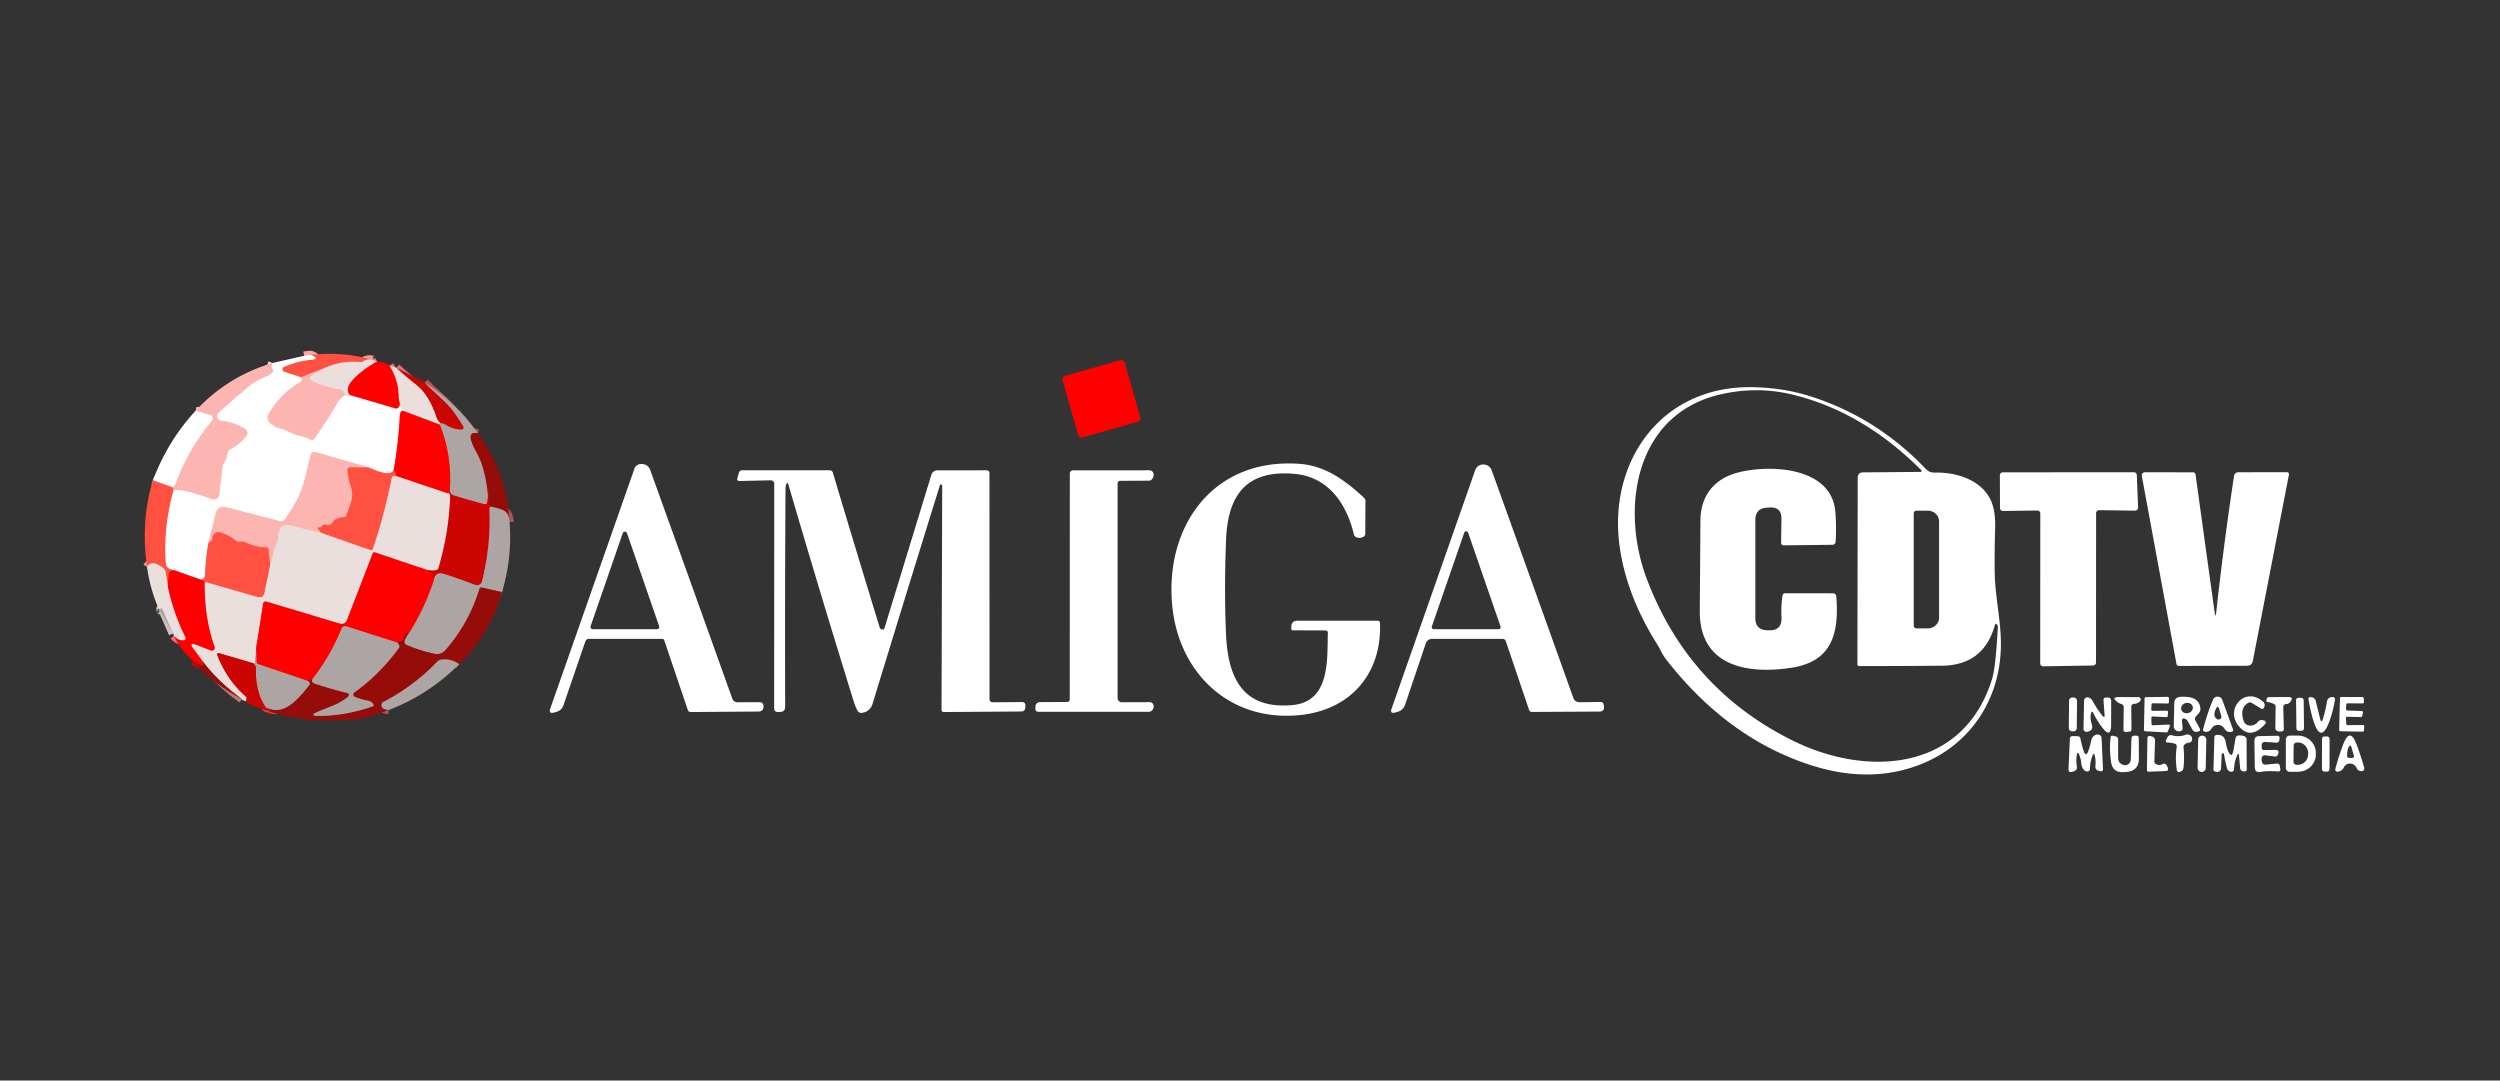 <?xml version="1.0" encoding="UTF-8" standalone="no"?>
<!DOCTYPE svg PUBLIC "-//W3C//DTD SVG 1.1//EN" "http://www.w3.org/Graphics/SVG/1.1/DTD/svg11.dtd">
<svg xmlns="http://www.w3.org/2000/svg" version="1.1" viewBox="0.00 0.00 590.00 255.00">
<rect x="0.00" y="0.00" width="590.00" height="255.00" fill="#333333" stroke="none"/>
<g stroke-width="2.00" fill="none" stroke-linecap="butt">
<path stroke="#f5988f" vector-effect="non-scaling-stroke" d="
  M 87.97 84.92
  Q 86.72 84.65 85.85 85.22
  Q 85.45 85.49 84.96 85.45
  Q 80.36 85.06 76.24 87.02"
/>
<path stroke="#fe837a" vector-effect="non-scaling-stroke" d="
  M 76.24 87.02
  L 71.03 89.03"
/>
<path stroke="#ffa8a1" vector-effect="non-scaling-stroke" d="
  M 71.03 89.03
  L 67.08 87.75
  A 0.63 0.63 0.0 0 1 67.03 86.57
  Q 70.32 85.18 73.38 84.91
  Q 75.51 84.72 73.56 83.85
  Q 73.19 83.68 71.78 83.97"
/>
<path stroke="#fedad8" vector-effect="non-scaling-stroke" d="
  M 71.03 89.03
  Q 71.34 89.88 70.90 90.14
  Q 66.28 92.83 63.54 97.47
  Q 62.52 99.21 64.26 100.23
  C 64.88 100.59 65.23 100.94 65.98 101.08
  C 67.64 101.38 68.79 102.42 70.43 102.74
  Q 71.88 103.02 73.18 103.71
  A 0.83 0.82 -58.6 0 0 74.25 103.45
  Q 77.60 98.59 79.88 94.63
  Q 80.13 94.21 81.32 93.26"
/>
<path stroke="#f5efee" vector-effect="non-scaling-stroke" d="
  M 81.32 93.26
  Q 81.90 93.42 82.48 93.18"
/>
<path stroke="#ff8080" vector-effect="non-scaling-stroke" d="
  M 82.48 93.18
  L 93.28 96.36
  Q 93.82 96.52 94.14 96.04
  Q 94.67 95.25 94.11 94.02"
/>
<path stroke="#f5efee" vector-effect="non-scaling-stroke" d="
  M 94.11 94.02
  Q 94.55 93.40 94.38 92.48
  A 0.01 0.01 0.0 0 0 94.36 92.48
  Q 93.98 95.44 95.06 96.94"
/>
<path stroke="#ff8080" vector-effect="non-scaling-stroke" d="
  M 95.06 96.94
  Q 94.43 97.02 94.38 98.00
  Q 93.98 105.04 92.94 110.83"
/>
<path stroke="#ffa8a1" vector-effect="non-scaling-stroke" d="
  M 92.94 110.83
  Q 92.35 112.75 87.02 110.35"
/>
<path stroke="#fedad8" vector-effect="non-scaling-stroke" d="
  M 87.02 110.35
  L 74.53 106.70
  A 0.97 0.97 0.0 0 0 73.32 107.39
  Q 72.60 110.23 71.88 113.18
  Q 70.77 117.74 67.12 122.69
  Q 66.77 123.17 66.19 123.02
  L 53.20 119.67
  A 1.86 1.86 0.0 0 0 50.94 121.02
  L 49.17 128.26"
/>
<path stroke="#ffa8a1" vector-effect="non-scaling-stroke" d="
  M 49.17 128.26
  Q 48.52 131.99 48.38 135.88
  Q 48.35 136.59 47.46 136.82"
/>
<path stroke="#ff8080" vector-effect="non-scaling-stroke" d="
  M 47.46 136.82
  L 41.48 134.70"
/>
<path stroke="#ffa8a1" vector-effect="non-scaling-stroke" d="
  M 41.48 134.70
  Q 39.23 134.34 39.12 133.13
  Q 38.42 124.84 40.91 115.73"
/>
<path stroke="#fedad8" vector-effect="non-scaling-stroke" d="
  M 40.91 115.73
  C 42.94 115.14 47.92 117.14 50.19 117.81
  A 1.20 1.20 0.0 0 0 51.72 116.80
  L 52.53 109.93
  A 0.81 0.71 70.9 0 1 52.66 109.61
  Q 53.42 108.55 53.60 107.31
  Q 53.74 106.30 54.69 105.82
  Q 56.85 104.71 58.22 102.71
  A 0.99 0.99 0.0 0 0 57.96 101.32
  Q 55.46 99.64 52.20 99.30
  A 1.09 1.09 0.0 0 1 51.58 97.41
  Q 55.13 94.15 58.68 91.20
  Q 59.63 90.41 60.90 89.72
  C 62.09 89.06 63.29 88.88 64.27 87.89
  Q 64.60 87.55 64.34 87.16
  Q 63.92 86.54 64.29 85.67"
/>
<path stroke="#f4706e" vector-effect="non-scaling-stroke" d="
  M 89.00 85.32
  Q 84.88 87.63 82.87 90.12
  Q 81.55 91.77 82.48 93.18"
/>
<path stroke="#f4cac7" vector-effect="non-scaling-stroke" d="
  M 81.32 93.26
  Q 81.32 92.12 80.25 91.94
  Q 76.79 91.36 73.51 89.86
  A 0.67 0.67 0.0 0 1 73.45 88.68
  L 76.24 87.02"
/>
<path stroke="#f4706e" vector-effect="non-scaling-stroke" d="
  M 91.94 86.27
  Q 94.19 89.95 94.11 94.02"
/>
<path stroke="#e50201" vector-effect="non-scaling-stroke" d="
  M 106.15 116.01
  Q 105.89 116.05 105.70 116.46"
/>
<path stroke="#f4706e" vector-effect="non-scaling-stroke" d="
  M 105.70 116.46
  L 93.28 112.28"
/>
<path stroke="#ff2821" vector-effect="non-scaling-stroke" d="
  M 93.28 112.28
  Q 93.68 112.30 92.94 110.83"
/>
<path stroke="#ca0605" vector-effect="non-scaling-stroke" d="
  M 47.80 156.02
  L 47.88 156.60
  Q 47.97 157.19 47.44 156.92
  L 45.52 155.93"
/>
<path stroke="#ff2821" vector-effect="non-scaling-stroke" d="
  M 41.48 134.70
  Q 40.09 134.32 39.85 135.51
  Q 39.56 136.98 39.65 138.53"
/>
<path stroke="#f5988f" vector-effect="non-scaling-stroke" d="
  M 39.65 138.53
  L 39.05 134.92
  Q 38.96 134.41 38.56 134.10
  Q 35.81 131.94 34.69 133.78"
/>
<path stroke="#fe837a" vector-effect="non-scaling-stroke" d="
  M 87.02 110.35
  L 82.60 110.30
  Q 82.00 110.30 82.03 110.90
  Q 82.14 112.77 82.76 114.61
  Q 83.43 116.60 82.92 118.30
  Q 82.43 119.93 81.77 121.59
  Q 81.57 122.11 81.02 122.10
  Q 80.33 122.08 79.68 122.35
  Q 78.88 122.67 78.50 123.29
  Q 77.98 124.15 76.92 123.83
  A 0.81 0.80 25.2 0 0 76.01 124.15
  Q 75.81 124.47 75.46 124.46
  Q 74.71 124.43 75.20 125.01
  Q 75.51 125.39 75.84 125.78"
/>
<path stroke="#f4cac7" vector-effect="non-scaling-stroke" d="
  M 75.84 125.78
  Q 72.58 125.09 69.45 124.19
  Q 65.67 123.10 65.65 126.77
  Q 65.65 127.70 65.30 128.20
  Q 65.08 128.52 64.97 128.89
  L 63.74 133.30"
/>
<path stroke="#fe837a" vector-effect="non-scaling-stroke" d="
  M 63.74 133.30
  L 63.37 129.70
  A 0.59 0.58 -2.7 0 0 62.78 129.17
  Q 60.16 129.15 58.02 128.04
  C 57.51 127.77 57.08 127.86 56.53 127.87
  Q 56.04 127.89 55.65 127.58
  Q 54.12 126.37 52.16 125.70
  A 1.54 1.43 9.6 0 0 50.13 127.03
  Q 50.14 127.49 49.17 128.26"
/>
<path stroke="#fe837a" vector-effect="non-scaling-stroke" d="
  M 40.91 115.73
  Q 40.88 115.38 40.69 115.01"
/>
<path stroke="#fedad8" vector-effect="non-scaling-stroke" d="
  M 40.69 115.01
  Q 41.27 114.58 41.48 113.99
  Q 44.49 105.87 49.96 99.35
  A 0.90 0.90 0.0 0 0 49.52 97.91
  L 46.16 96.95"
/>
<path stroke="#db726f" vector-effect="non-scaling-stroke" d="
  M 93.55 86.78
  Q 95.81 88.90 98.23 90.77
  Q 101.31 93.14 103.13 98.74
  Q 103.28 99.21 103.66 99.52
  Q 103.96 99.77 104.06 100.02"
/>
<path stroke="#cbc2c0" vector-effect="non-scaling-stroke" d="
  M 104.06 100.02
  Q 103.73 100.09 103.80 100.23"
/>
<path stroke="#f4706e" vector-effect="non-scaling-stroke" d="
  M 103.80 100.23
  L 95.06 96.94"
/>
<path stroke="#ff2821" vector-effect="non-scaling-stroke" d="
  M 48.30 137.28
  L 47.46 136.82"
/>
<path stroke="#f5988f" vector-effect="non-scaling-stroke" d="
  M 93.28 112.28
  Q 93.12 112.37 92.89 112.38
  Q 92.54 112.39 92.47 112.74
  Q 90.75 121.38 88.03 129.51
  A 0.49 0.49 0.0 0 1 87.40 129.82
  L 75.84 125.78"
/>
<path stroke="#bc5553" vector-effect="non-scaling-stroke" d="
  M 116.28 119.65
  Q 115.48 119.49 115.50 119.99
  Q 115.91 128.50 113.77 137.20
  A 1.22 1.21 -72.6 0 1 112.16 138.05
  Q 108.26 136.56 104.78 135.45
  Q 102.63 134.76 102.28 137.23"
/>
<path stroke="#e50201" vector-effect="non-scaling-stroke" d="
  M 102.28 137.23
  L 102.13 135.89
  Q 102.09 135.46 101.65 135.38
  Q 101.03 135.27 100.71 134.48"
/>
<path stroke="#db726f" vector-effect="non-scaling-stroke" d="
  M 105.70 116.46
  Q 105.73 116.16 106.05 116.51
  Q 106.26 116.74 106.25 117.05
  Q 106.00 125.48 103.52 133.99
  Q 103.38 134.46 102.91 134.57
  Q 102.00 134.78 100.71 134.48"
/>
<path stroke="#f4706e" vector-effect="non-scaling-stroke" d="
  M 100.71 134.48
  L 88.47 130.38
  Q 88.10 130.26 87.96 130.62
  L 81.93 146.25
  Q 81.42 147.56 80.08 147.15
  L 62.84 141.98
  A 0.57 0.57 0.0 0 0 62.11 142.44
  L 60.43 153.03"
/>
<path stroke="#cbc2c0" vector-effect="non-scaling-stroke" d="
  M 60.43 153.03
  Q 60.40 154.67 60.23 156.25
  Q 60.18 156.65 59.80 156.53"
/>
<path stroke="#db726f" vector-effect="non-scaling-stroke" d="
  M 59.80 156.53
  L 51.63 154.12
  A 0.31 0.31 0.0 0 0 51.25 154.52
  Q 53.50 160.41 57.94 164.31
  Q 58.30 164.62 58.14 165.06
  L 57.99 165.48"
/>
<path stroke="#c07673" vector-effect="non-scaling-stroke" d="
  M 57.12 164.98
  Q 51.64 161.07 47.80 156.02"
/>
<path stroke="#f4706e" vector-effect="non-scaling-stroke" d="
  M 47.80 156.02
  L 45.73 153.26
  Q 44.29 151.35 46.51 152.23
  L 49.77 153.51
  A 0.67 0.67 0.0 0 0 50.64 152.66
  Q 48.16 145.75 48.30 137.28"
/>
<path stroke="#f5988f" vector-effect="non-scaling-stroke" d="
  M 48.30 137.28
  L 60.78 140.87
  Q 62.10 141.25 62.38 139.90
  L 63.74 133.30"
/>
<path stroke="#a15957" vector-effect="non-scaling-stroke" d="
  M 112.80 102.25
  Q 109.47 101.52 112.56 106.94
  Q 114.21 109.83 114.98 115.12"
/>
<path stroke="#bc5553" vector-effect="non-scaling-stroke" d="
  M 114.98 115.12
  Q 115.34 117.32 114.98 118.65
  Q 114.84 119.14 114.35 119.01
  Q 110.58 118.02 107.00 116.90
  Q 106.39 116.70 106.15 116.01"
/>
<path stroke="#d55352" vector-effect="non-scaling-stroke" d="
  M 106.15 116.01
  Q 106.76 107.71 103.80 100.23"
/>
<path stroke="#f4706e" vector-effect="non-scaling-stroke" d="
  M 39.65 138.53
  Q 40.99 144.76 43.78 150.39
  A 0.51 0.50 -17.3 0 1 43.39 151.12
  Q 42.14 151.30 41.01 150.04"
/>
<path stroke="#cbc2c0" vector-effect="non-scaling-stroke" d="
  M 40.82 149.53
  L 38.28 143.69
  Q 38.20 143.50 38.01 143.57
  Q 37.82 143.63 37.88 143.79
  Q 38.07 144.31 37.80 143.82
  Q 37.70 143.65 37.48 143.72"
/>
<path stroke="#ffa8a1" vector-effect="non-scaling-stroke" d="
  M 40.69 115.01
  L 36.08 113.35"
/>
<path stroke="#bc5553" vector-effect="non-scaling-stroke" d="
  M 100.22 90.27
  C 102.45 92.69 105.31 94.72 107.19 97.33
  Q 108.20 98.73 109.21 100.38
  Q 109.85 101.43 108.63 101.40
  Q 106.85 101.35 104.90 100.12
  Q 104.29 99.73 104.06 100.02"
/>
<path stroke="#ca0605" vector-effect="non-scaling-stroke" d="
  M 96.37 149.62
  Q 95.96 148.55 95.21 150.82
  Q 95.06 151.29 94.57 151.34
  Q 93.95 151.41 93.77 151.66"
/>
<path stroke="#d55352" vector-effect="non-scaling-stroke" d="
  M 93.77 151.66
  L 81.72 147.82
  A 0.90 0.89 -70.3 0 0 80.61 148.35
  Q 78.12 154.60 73.74 160.28"
/>
<path stroke="#ca0605" vector-effect="non-scaling-stroke" d="
  M 73.74 160.28
  L 72.20 160.56"
/>
<path stroke="#d55352" vector-effect="non-scaling-stroke" d="
  M 72.20 160.56
  L 61.04 156.78
  Q 60.54 156.61 60.52 156.08
  L 60.43 153.03"
/>
<path stroke="#a15957" vector-effect="non-scaling-stroke" d="
  M 120.26 123.22
  C 120.09 120.41 118.55 120.26 116.28 119.65"
/>
<path stroke="#b10806" vector-effect="non-scaling-stroke" d="
  M 116.28 119.65
  Q 115.12 119.03 115.37 117.50
  Q 115.58 116.15 114.98 115.12"
/>
<path stroke="#a15957" vector-effect="non-scaling-stroke" d="
  M 118.47 139.74
  L 113.77 138.67
  Q 113.30 138.57 113.15 139.03
  Q 110.61 147.20 105.08 153.49
  A 2.58 2.57 -63.8 0 1 102.68 154.31
  Q 99.43 153.70 95.87 152.17
  Q 95.38 151.97 95.46 151.44
  Q 95.57 150.64 96.37 149.62"
/>
<path stroke="#d55352" vector-effect="non-scaling-stroke" d="
  M 96.37 149.62
  Q 100.01 143.96 102.28 137.23"
/>
<path stroke="#bc5553" vector-effect="non-scaling-stroke" d="
  M 63.98 167.38
  L 63.27 167.21
  Q 62.81 167.11 62.56 166.71
  C 60.81 163.92 60.32 160.98 60.40 157.77
  A 1.40 1.37 -65.6 0 0 60.06 156.83
  L 59.80 156.53"
/>
<path stroke="#a15957" vector-effect="non-scaling-stroke" d="
  M 108.37 156.77
  Q 106.36 155.34 104.05 155.69
  Q 103.58 155.77 103.25 156.11
  Q 97.62 161.96 90.46 165.68
  A 0.70 0.69 86.0 0 0 90.11 166.09
  Q 89.69 167.37 91.77 167.55"
/>
<path stroke="#b10806" vector-effect="non-scaling-stroke" d="
  M 63.26 167.76
  Q 64.55 167.60 63.98 167.38"
/>
<path stroke="#a15957" vector-effect="non-scaling-stroke" d="
  M 63.98 167.38
  C 67.74 168.47 70.99 164.14 72.95 161.73
  Q 73.29 161.30 72.91 160.91
  Q 72.68 160.67 72.20 160.56"
/>
<path stroke="#a15957" vector-effect="non-scaling-stroke" d="
  M 73.74 160.28
  Q 73.39 161.02 74.26 161.31
  Q 77.96 162.56 81.98 163.55
  A 0.50 0.49 32.1 0 1 82.18 164.41
  C 80.06 166.21 77.55 166.90 75.03 167.97
  Q 72.75 168.94 75.23 168.94
  Q 81.46 168.94 87.94 166.70
  A 0.34 0.34 0.0 0 0 88.11 166.18
  Q 87.62 165.51 86.80 165.37
  Q 85.22 165.08 83.73 164.46
  A 0.61 0.60 -51.2 0 1 83.62 163.40
  Q 89.49 159.27 94.10 152.96
  Q 94.41 152.54 94.10 152.12
  L 93.77 151.66"
/>
</g>
<path fill="#ff5042" d="
  M 87.97 84.92
  Q 86.72 84.65 85.85 85.22
  Q 85.45 85.49 84.96 85.45
  Q 80.36 85.06 76.24 87.02
  L 71.03 89.03
  L 67.08 87.75
  A 0.63 0.63 0.0 0 1 67.03 86.57
  Q 70.32 85.18 73.38 84.91
  Q 75.51 84.72 73.56 83.85
  Q 73.19 83.68 71.78 83.97
  Q 80.07 82.70 87.97 84.92
  Z"
/>
<path fill="#ffffff" d="
  M 71.78 83.97
  Q 73.19 83.68 73.56 83.85
  Q 75.51 84.72 73.38 84.91
  Q 70.32 85.18 67.03 86.57
  A 0.63 0.63 0.0 0 0 67.08 87.75
  L 71.03 89.03
  Q 71.34 89.88 70.90 90.14
  Q 66.28 92.83 63.54 97.47
  Q 62.52 99.21 64.26 100.23
  C 64.88 100.59 65.23 100.94 65.98 101.08
  C 67.64 101.38 68.79 102.42 70.43 102.74
  Q 71.88 103.02 73.18 103.71
  A 0.83 0.82 -58.6 0 0 74.25 103.45
  Q 77.60 98.59 79.88 94.63
  Q 80.13 94.21 81.32 93.26
  Q 81.90 93.42 82.48 93.18
  L 93.28 96.36
  Q 93.82 96.52 94.14 96.04
  Q 94.67 95.25 94.11 94.02
  Q 94.55 93.40 94.38 92.48
  A 0.01 0.01 0.0 0 0 94.36 92.48
  Q 93.98 95.44 95.06 96.94
  Q 94.43 97.02 94.38 98.00
  Q 93.98 105.04 92.94 110.83
  Q 92.35 112.75 87.02 110.35
  L 74.53 106.70
  A 0.97 0.97 0.0 0 0 73.32 107.39
  Q 72.60 110.23 71.88 113.18
  Q 70.77 117.74 67.12 122.69
  Q 66.77 123.17 66.19 123.02
  L 53.20 119.67
  A 1.86 1.86 0.0 0 0 50.94 121.02
  L 49.17 128.26
  Q 48.52 131.99 48.38 135.88
  Q 48.35 136.59 47.46 136.82
  L 41.48 134.70
  Q 39.23 134.34 39.12 133.13
  Q 38.42 124.84 40.91 115.73
  C 42.94 115.14 47.92 117.14 50.19 117.81
  A 1.20 1.20 0.0 0 0 51.72 116.80
  L 52.53 109.93
  A 0.81 0.71 70.9 0 1 52.66 109.61
  Q 53.42 108.55 53.60 107.31
  Q 53.74 106.30 54.69 105.82
  Q 56.85 104.71 58.22 102.71
  A 0.99 0.99 0.0 0 0 57.96 101.32
  Q 55.46 99.64 52.20 99.30
  A 1.09 1.09 0.0 0 1 51.58 97.41
  Q 55.13 94.15 58.68 91.20
  Q 59.63 90.41 60.90 89.72
  C 62.09 89.06 63.29 88.88 64.27 87.89
  Q 64.60 87.55 64.34 87.16
  Q 63.92 86.54 64.29 85.67
  L 71.78 83.97
  Z"
/>
<path fill="#eadfdc" d="
  M 87.97 84.92
  L 89.00 85.32
  Q 84.88 87.63 82.87 90.12
  Q 81.55 91.77 82.48 93.18
  Q 81.90 93.42 81.32 93.26
  Q 81.32 92.12 80.25 91.94
  Q 76.79 91.36 73.51 89.86
  A 0.67 0.67 0.0 0 1 73.45 88.68
  L 76.24 87.02
  Q 80.36 85.06 84.96 85.45
  Q 85.45 85.49 85.85 85.22
  Q 86.72 84.65 87.97 84.92
  Z"
/>
<rect fill="#fe0000" x="-7.62" y="-7.56" transform="translate(259.94,94.11) rotate(-15.8)" width="15.24" height="15.12" rx="0.82"/>
<path fill="#fe0000" d="
  M 89.00 85.32
  Q 90.70 85.38 91.94 86.27
  Q 94.19 89.95 94.11 94.02
  Q 94.67 95.25 94.14 96.04
  Q 93.82 96.52 93.28 96.36
  L 82.48 93.18
  Q 81.55 91.77 82.87 90.12
  Q 84.88 87.63 89.00 85.32
  Z"
/>
<path fill="#fdb5b1" d="
  M 64.29 85.67
  Q 63.92 86.54 64.34 87.16
  Q 64.60 87.55 64.27 87.89
  C 63.29 88.88 62.09 89.06 60.90 89.72
  Q 59.63 90.41 58.68 91.20
  Q 55.13 94.15 51.58 97.41
  A 1.09 1.09 0.0 0 0 52.20 99.30
  Q 55.46 99.64 57.96 101.32
  A 0.99 0.99 0.0 0 1 58.22 102.71
  Q 56.85 104.71 54.69 105.82
  Q 53.74 106.30 53.60 107.31
  Q 53.42 108.55 52.66 109.61
  A 0.81 0.71 70.9 0 0 52.53 109.93
  L 51.72 116.80
  A 1.20 1.20 0.0 0 1 50.19 117.81
  C 47.92 117.14 42.94 115.14 40.91 115.73
  Q 40.88 115.38 40.69 115.01
  Q 41.27 114.58 41.48 113.99
  Q 44.49 105.87 49.96 99.35
  A 0.90 0.90 0.0 0 0 49.52 97.91
  L 46.16 96.95
  Q 53.65 88.85 64.29 85.67
  Z"
/>
<path fill="#eadfdc" d="
  M 91.94 86.27
  L 93.55 86.78
  Q 95.81 88.90 98.23 90.77
  Q 101.31 93.14 103.13 98.74
  Q 103.28 99.21 103.66 99.52
  Q 103.96 99.77 104.06 100.02
  Q 103.73 100.09 103.80 100.23
  L 95.06 96.94
  Q 93.98 95.44 94.36 92.48
  A 0.01 0.01 0.0 0 1 94.38 92.48
  Q 94.55 93.40 94.11 94.02
  Q 94.19 89.95 91.94 86.27
  Z"
/>
<path fill="#cc0402" d="
  M 93.55 86.78
  L 100.22 90.27
  C 102.45 92.69 105.31 94.72 107.19 97.33
  Q 108.20 98.73 109.21 100.38
  Q 109.85 101.43 108.63 101.40
  Q 106.85 101.35 104.90 100.12
  Q 104.29 99.73 104.06 100.02
  Q 103.96 99.77 103.66 99.52
  Q 103.28 99.21 103.13 98.74
  Q 101.31 93.14 98.23 90.77
  Q 95.81 88.90 93.55 86.78
  Z"
/>
<path fill="#fdb5b1" d="
  M 76.24 87.02
  L 73.45 88.68
  A 0.67 0.67 0.0 0 0 73.51 89.86
  Q 76.79 91.36 80.25 91.94
  Q 81.32 92.12 81.32 93.26
  Q 80.13 94.21 79.88 94.63
  Q 77.60 98.59 74.25 103.45
  A 0.83 0.82 -58.6 0 1 73.18 103.71
  Q 71.88 103.02 70.43 102.74
  C 68.79 102.42 67.64 101.38 65.98 101.08
  C 65.23 100.94 64.88 100.59 64.26 100.23
  Q 62.52 99.21 63.54 97.47
  Q 66.28 92.83 70.90 90.14
  Q 71.34 89.88 71.03 89.03
  L 76.24 87.02
  Z"
/>
<path fill="#aca5a4" d="
  M 100.22 90.27
  Q 107.72 94.99 112.80 102.25
  Q 109.47 101.52 112.56 106.94
  Q 114.21 109.83 114.98 115.12
  Q 115.34 117.32 114.98 118.65
  Q 114.84 119.14 114.35 119.01
  Q 110.58 118.02 107.00 116.90
  Q 106.39 116.70 106.15 116.01
  Q 106.76 107.71 103.80 100.23
  Q 103.73 100.09 104.06 100.02
  Q 104.29 99.73 104.90 100.12
  Q 106.85 101.35 108.63 101.40
  Q 109.85 101.43 109.21 100.38
  Q 108.20 98.73 107.19 97.33
  C 105.31 94.72 102.45 92.69 100.22 90.27
  Z"
/>
<path fill="#ffffff" d="
  M 393.38 155.85
  Q 392.45 154.66 391.83 153.37
  Q 391.55 152.77 391.19 152.21
  Q 383.92 140.71 382.26 129.15
  C 379.39 109.03 391.95 91.20 413.17 91.37
  Q 420.88 91.43 427.75 93.69
  Q 443.07 98.71 454.39 110.57
  C 455.49 111.72 456.20 111.50 457.63 111.53
  C 462.44 111.65 467.92 113.58 469.94 118.32
  Q 470.98 120.77 470.85 124.79
  Q 470.69 129.99 470.75 135.05
  C 470.82 140.37 472.05 145.64 472.20 150.94
  C 472.61 165.23 464.38 177.21 450.48 181.35
  Q 439.60 184.58 427.13 180.50
  Q 407.75 174.17 393.38 155.85
  Z
  M 438.35 156.72
  L 438.42 112.78
  Q 438.42 111.49 439.72 111.48
  L 453.27 111.37
  A 0.23 0.23 0.0 0 0 453.43 110.97
  Q 439.71 97.21 423.12 93.15
  Q 414.80 91.10 406.19 93.04
  C 385.72 97.65 382.37 120.09 388.67 136.70
  Q 398.46 162.50 422.91 174.69
  C 440.84 183.64 463.55 181.93 470.18 160.07
  Q 470.97 157.47 471.50 147.96
  Q 471.51 147.75 471.40 147.58
  L 471.22 147.31
  A 0.21 0.21 0.0 0 0 470.84 147.37
  Q 468.21 157.03 458.26 157.11
  Q 448.43 157.19 438.84 157.20
  Q 438.35 157.21 438.35 156.72
  Z
  M 451.64 121.15
  L 451.64 147.67
  A 0.63 0.63 0.0 0 0 452.27 148.30
  L 454.96 148.30
  A 2.66 2.51 0.0 0 0 457.62 145.79
  L 457.62 123.03
  A 2.66 2.51 -0.0 0 0 454.96 120.52
  L 452.27 120.52
  A 0.63 0.63 0.0 0 0 451.64 121.15
  Z"
/>
<path fill="#ffffff" d="
  M 46.16 96.95
  L 49.52 97.91
  A 0.90 0.90 0.0 0 1 49.96 99.35
  Q 44.49 105.87 41.48 113.99
  Q 41.27 114.58 40.69 115.01
  L 36.08 113.35
  Q 39.70 103.88 46.16 96.95
  Z"
/>
<path fill="#fe0000" d="
  M 95.06 96.94
  L 103.80 100.23
  Q 106.76 107.71 106.15 116.01
  Q 105.89 116.05 105.70 116.46
  L 93.28 112.28
  Q 93.68 112.30 92.94 110.83
  Q 93.98 105.04 94.38 98.00
  Q 94.43 97.02 95.06 96.94
  Z"
/>
<path fill="#960c09" d="
  M 112.80 102.25
  Q 119.63 111.61 120.26 123.22
  C 120.09 120.41 118.55 120.26 116.28 119.65
  Q 115.12 119.03 115.37 117.50
  Q 115.58 116.15 114.98 115.12
  Q 114.21 109.83 112.56 106.94
  Q 109.47 101.52 112.80 102.25
  Z"
/>
<path fill="#fdb5b1" d="
  M 87.02 110.35
  L 82.60 110.30
  Q 82.00 110.30 82.03 110.90
  Q 82.14 112.77 82.76 114.61
  Q 83.43 116.60 82.92 118.30
  Q 82.43 119.93 81.77 121.59
  Q 81.57 122.11 81.02 122.10
  Q 80.33 122.08 79.68 122.35
  Q 78.88 122.67 78.50 123.29
  Q 77.98 124.15 76.92 123.83
  A 0.81 0.80 25.2 0 0 76.01 124.15
  Q 75.81 124.47 75.46 124.46
  Q 74.71 124.43 75.20 125.01
  Q 75.51 125.39 75.84 125.78
  Q 72.58 125.09 69.45 124.19
  Q 65.67 123.10 65.65 126.77
  Q 65.65 127.70 65.30 128.20
  Q 65.08 128.52 64.97 128.89
  L 63.74 133.30
  L 63.37 129.70
  A 0.59 0.58 -2.7 0 0 62.78 129.17
  Q 60.16 129.15 58.02 128.04
  C 57.51 127.77 57.08 127.86 56.53 127.87
  Q 56.04 127.89 55.65 127.58
  Q 54.12 126.37 52.16 125.70
  A 1.54 1.43 9.6 0 0 50.13 127.03
  Q 50.14 127.49 49.17 128.26
  L 50.94 121.02
  A 1.86 1.86 0.0 0 1 53.20 119.67
  L 66.19 123.02
  Q 66.77 123.17 67.12 122.69
  Q 70.77 117.74 71.88 113.18
  Q 72.60 110.23 73.32 107.39
  A 0.97 0.97 0.0 0 1 74.53 106.70
  L 87.02 110.35
  Z"
/>
<path fill="#ffffff" d="
  M 312.77 148.78
  L 305.11 148.76
  A 0.38 0.38 0.0 0 1 304.73 148.35
  L 304.76 147.82
  Q 304.84 146.49 306.18 146.49
  L 325.19 146.50
  A 0.48 0.48 0.0 0 1 325.67 146.96
  C 326.18 158.72 319.00 167.34 307.20 168.71
  C 290.65 170.63 278.30 159.23 276.67 143.13
  C 274.76 124.23 286.30 107.97 306.72 109.47
  C 312.76 109.91 317.48 113.37 321.88 117.45
  Q 322.25 117.79 322.25 118.30
  L 322.20 125.97
  Q 322.19 126.45 321.77 126.69
  Q 321.01 127.10 320.18 126.83
  Q 319.65 126.66 319.52 126.11
  C 317.70 118.64 313.38 112.45 305.27 111.81
  C 294.02 110.91 289.76 116.96 289.35 127.40
  Q 288.89 138.97 289.33 149.49
  C 289.74 159.42 292.88 167.49 305.00 166.40
  C 313.90 165.61 313.21 155.79 313.37 149.40
  Q 313.39 148.78 312.77 148.78
  Z"
/>
<path fill="#ffffff" d="
  M 174.03 165.73
  L 179.32 165.72
  Q 179.86 165.72 180.09 166.21
  Q 180.22 166.52 180.19 166.84
  Q 180.10 167.91 179.03 167.92
  L 163.03 168.04
  Q 162.49 168.04 162.31 167.52
  L 156.78 151.17
  Q 156.65 150.77 156.23 150.77
  L 139.02 150.77
  Q 138.36 150.77 138.14 151.39
  L 132.97 166.44
  Q 132.55 167.66 131.31 168.00
  L 130.76 168.16
  Q 129.41 168.53 129.87 167.21
  L 149.73 110.60
  A 1.64 1.64 0.0 0 1 151.17 109.51
  Q 152.91 109.40 153.48 111.00
  Q 163.15 137.81 172.82 164.87
  A 1.28 1.28 0.0 0 0 174.03 165.73
  Z
  M 139.38 147.78
  A 0.53 0.53 0.0 0 0 139.88 148.49
  L 155.06 148.49
  A 0.53 0.53 0.0 0 0 155.56 147.78
  L 147.97 125.83
  A 0.53 0.53 0.0 0 0 146.97 125.83
  L 139.38 147.78
  Z"
/>
<path fill="#ffffff" d="
  M 354.57 150.77
  L 338.07 150.77
  Q 336.85 150.77 336.46 151.92
  L 331.62 166.27
  Q 331.16 167.63 329.78 168.01
  L 329.27 168.15
  Q 327.98 168.50 328.42 167.24
  L 348.15 110.95
  A 2.00 1.98 11.1 0 1 350.14 109.62
  Q 351.57 109.70 352.07 111.08
  Q 361.59 137.50 371.31 164.72
  A 1.53 1.53 0.0 0 0 372.78 165.73
  L 377.65 165.66
  Q 378.40 165.65 378.49 166.40
  L 378.53 166.75
  Q 378.67 167.92 377.49 167.93
  L 361.56 168.02
  Q 361.03 168.03 360.86 167.53
  L 355.38 151.35
  Q 355.18 150.77 354.57 150.77
  Z
  M 337.91 147.85
  A 0.48 0.48 0.0 0 0 338.36 148.49
  L 353.68 148.49
  A 0.48 0.48 0.0 0 0 354.13 147.85
  L 346.47 125.69
  A 0.48 0.48 0.0 0 0 345.57 125.69
  L 337.91 147.85
  Z"
/>
<path fill="#ff5042" d="
  M 87.02 110.35
  Q 92.35 112.75 92.94 110.83
  Q 93.68 112.30 93.28 112.28
  Q 93.12 112.37 92.89 112.38
  Q 92.54 112.39 92.47 112.74
  Q 90.75 121.38 88.03 129.51
  A 0.49 0.49 0.0 0 1 87.40 129.82
  L 75.84 125.78
  Q 75.51 125.39 75.20 125.01
  Q 74.71 124.43 75.46 124.46
  Q 75.81 124.47 76.01 124.15
  A 0.81 0.80 25.2 0 1 76.92 123.83
  Q 77.98 124.15 78.50 123.29
  Q 78.88 122.67 79.68 122.35
  Q 80.33 122.08 81.02 122.10
  Q 81.57 122.11 81.77 121.59
  Q 82.43 119.93 82.92 118.30
  Q 83.43 116.60 82.76 114.61
  Q 82.14 112.77 82.03 110.90
  Q 82.00 110.30 82.60 110.30
  L 87.02 110.35
  Z"
/>
<path fill="#ffffff" d="
  M 417.66 119.77
  L 417.02 119.81
  Q 414.26 119.96 414.26 122.73
  L 414.26 145.84
  Q 414.26 148.68 417.09 148.74
  L 417.49 148.75
  Q 420.58 148.83 420.43 145.74
  Q 420.29 142.99 420.68 140.53
  A 0.61 0.61 0.0 0 1 421.28 140.01
  L 432.53 140.02
  Q 433.31 140.02 433.37 140.80
  C 434.02 149.37 432.44 156.07 422.88 157.57
  C 412.42 159.22 401.06 157.26 401.15 144.21
  Q 401.23 133.70 401.30 122.82
  C 401.33 117.05 404.51 113.02 410.01 111.56
  C 417.49 109.56 432.24 110.06 433.14 120.78
  Q 433.42 124.24 433.21 127.85
  A 0.76 0.76 0.0 0 1 432.46 128.57
  L 421.02 128.70
  Q 420.33 128.70 420.34 128.02
  L 420.42 122.41
  Q 420.45 119.62 417.66 119.77
  Z"
/>
<path fill="#ffffff" d="
  M 208.04 148.52
  Q 208.59 148.72 208.76 148.16
  L 219.81 112.03
  A 1.48 1.46 8.5 0 1 221.22 111.00
  L 232.75 110.99
  Q 233.51 110.99 233.51 111.75
  L 233.52 165.00
  A 0.74 0.73 90.0 0 0 234.25 165.74
  L 241.12 165.68
  Q 242.07 165.67 241.99 166.62
  L 241.96 167.01
  Q 241.89 167.91 240.99 167.91
  L 222.75 168.04
  Q 222.20 168.04 222.20 167.50
  L 222.36 114.61
  A 0.28 0.27 -36.3 0 0 221.82 114.53
  Q 214.35 138.51 205.96 165.98
  Q 205.34 168.02 203.33 168.24
  A 0.93 0.92 -17.9 0 1 202.42 167.78
  Q 201.87 166.81 201.54 165.74
  Q 193.11 138.53 186.06 114.35
  Q 185.82 113.55 185.55 114.34
  Q 185.38 114.82 185.38 115.29
  Q 185.22 140.93 185.30 166.80
  Q 185.30 167.99 184.11 168.02
  L 183.63 168.04
  Q 182.70 168.06 182.70 167.13
  L 182.72 114.15
  A 0.81 0.80 -0.4 0 0 181.90 113.35
  L 174.58 113.52
  Q 173.83 113.54 174.03 112.82
  L 174.36 111.64
  Q 174.54 110.98 175.22 110.98
  L 195.77 110.99
  Q 196.39 110.99 196.57 111.59
  Q 202.18 130.37 207.60 148.05
  Q 207.70 148.39 208.04 148.52
  Z"
/>
<path fill="#ffffff" d="
  M 252.46 165.10
  L 252.48 111.76
  A 0.76 0.76 0.0 0 1 253.24 111.00
  L 271.13 110.99
  Q 272.16 110.99 272.26 112.01
  Q 272.33 112.65 271.73 113.22
  A 0.84 0.82 -65.7 0 1 271.17 113.44
  L 264.39 113.47
  A 0.64 0.64 0.0 0 0 263.75 114.11
  L 263.75 164.74
  A 0.99 0.99 0.0 0 0 264.74 165.73
  L 271.27 165.71
  Q 272.02 165.70 272.22 166.43
  Q 272.38 166.99 271.97 167.55
  A 1.07 1.06 -71.8 0 1 271.11 167.99
  L 245.13 167.98
  Q 244.28 167.98 244.35 167.13
  L 244.39 166.61
  A 1.00 0.99 -87.5 0 1 245.38 165.70
  L 251.90 165.66
  A 0.56 0.56 0.0 0 0 252.46 165.10
  Z"
/>
<path fill="#ffffff" d="
  M 480.81 120.48
  L 472.70 120.59
  A 0.69 0.69 0.0 0 1 472.00 119.90
  L 471.97 112.16
  A 0.69 0.69 0.0 0 1 472.66 111.47
  L 503.60 111.45
  A 0.69 0.69 0.0 0 1 504.29 112.11
  L 504.59 119.79
  A 0.69 0.69 0.0 0 1 503.89 120.51
  L 495.38 120.40
  A 0.69 0.69 0.0 0 0 494.68 121.09
  L 494.66 156.37
  A 0.69 0.69 0.0 0 1 493.98 157.06
  L 482.19 157.25
  A 0.69 0.69 0.0 0 1 481.49 156.56
  L 481.51 121.17
  A 0.69 0.69 0.0 0 0 480.81 120.48
  Z"
/>
<path fill="#ffffff" d="
  M 523.04 144.42
  Q 524.76 128.72 527.23 112.31
  A 1.01 1.00 -85.7 0 1 528.22 111.45
  L 539.61 111.44
  Q 540.30 111.44 540.17 112.11
  L 531.67 155.97
  Q 531.45 157.12 530.28 157.12
  L 514.22 157.16
  Q 513.74 157.16 513.65 156.69
  L 505.47 112.32
  A 0.74 0.73 84.8 0 1 506.19 111.45
  L 517.52 111.47
  Q 518.07 111.47 518.15 112.02
  L 522.64 144.43
  Q 522.87 146.07 523.04 144.42
  Z"
/>
<path fill="#eadfdc" d="
  M 93.28 112.28
  L 105.70 116.46
  Q 105.73 116.16 106.05 116.51
  Q 106.26 116.74 106.25 117.05
  Q 106.00 125.48 103.52 133.99
  Q 103.38 134.46 102.91 134.57
  Q 102.00 134.78 100.71 134.48
  L 88.47 130.38
  Q 88.10 130.26 87.96 130.62
  L 81.93 146.25
  Q 81.42 147.56 80.08 147.15
  L 62.84 141.98
  A 0.57 0.57 0.0 0 0 62.11 142.44
  L 60.43 153.03
  Q 60.40 154.67 60.23 156.25
  Q 60.18 156.65 59.80 156.53
  L 51.63 154.12
  A 0.31 0.31 0.0 0 0 51.25 154.52
  Q 53.50 160.41 57.94 164.31
  Q 58.30 164.62 58.14 165.06
  L 57.99 165.48
  Q 57.24 165.22 57.12 164.98
  Q 51.64 161.07 47.80 156.02
  L 45.73 153.26
  Q 44.29 151.35 46.51 152.23
  L 49.77 153.51
  A 0.67 0.67 0.0 0 0 50.64 152.66
  Q 48.16 145.75 48.30 137.28
  L 60.78 140.87
  Q 62.10 141.25 62.38 139.90
  L 63.74 133.30
  L 64.97 128.89
  Q 65.08 128.52 65.30 128.20
  Q 65.65 127.70 65.65 126.77
  Q 65.67 123.10 69.45 124.19
  Q 72.58 125.09 75.84 125.78
  L 87.40 129.82
  A 0.49 0.49 0.0 0 0 88.03 129.51
  Q 90.75 121.38 92.47 112.74
  Q 92.54 112.39 92.89 112.38
  Q 93.12 112.37 93.28 112.28
  Z"
/>
<path fill="#ff5042" d="
  M 36.08 113.35
  L 40.69 115.01
  Q 40.88 115.38 40.91 115.73
  Q 38.42 124.84 39.12 133.13
  Q 39.23 134.34 41.48 134.70
  Q 40.09 134.32 39.85 135.51
  Q 39.56 136.98 39.65 138.53
  L 39.05 134.92
  Q 38.96 134.41 38.56 134.10
  Q 35.81 131.94 34.69 133.78
  Q 33.15 123.03 36.08 113.35
  Z"
/>
<path fill="#cc0402" d="
  M 116.28 119.65
  Q 115.48 119.49 115.50 119.99
  Q 115.91 128.50 113.77 137.20
  A 1.22 1.21 -72.6 0 1 112.16 138.05
  Q 108.26 136.56 104.78 135.45
  Q 102.63 134.76 102.28 137.23
  L 102.13 135.89
  Q 102.09 135.46 101.65 135.38
  Q 101.03 135.27 100.71 134.48
  Q 102.00 134.78 102.91 134.57
  Q 103.38 134.46 103.52 133.99
  Q 106.00 125.48 106.25 117.05
  Q 106.26 116.74 106.05 116.51
  Q 105.73 116.16 105.70 116.46
  Q 105.89 116.05 106.15 116.01
  Q 106.39 116.70 107.00 116.90
  Q 110.58 118.02 114.35 119.01
  Q 114.84 119.14 114.98 118.65
  Q 115.34 117.32 114.98 115.12
  Q 115.58 116.15 115.37 117.50
  Q 115.12 119.03 116.28 119.65
  Z"
/>
<path fill="#aca5a4" d="
  M 116.28 119.65
  C 118.55 120.26 120.09 120.41 120.26 123.22
  Q 120.92 131.60 118.47 139.74
  L 113.77 138.67
  Q 113.30 138.57 113.15 139.03
  Q 110.61 147.20 105.08 153.49
  A 2.58 2.57 -63.8 0 1 102.68 154.31
  Q 99.43 153.70 95.87 152.17
  Q 95.38 151.97 95.46 151.44
  Q 95.57 150.64 96.37 149.62
  Q 100.01 143.96 102.28 137.23
  Q 102.63 134.76 104.78 135.45
  Q 108.26 136.56 112.16 138.05
  A 1.22 1.21 -72.6 0 0 113.77 137.20
  Q 115.91 128.50 115.50 119.99
  Q 115.48 119.49 116.28 119.65
  Z"
/>
<path fill="#ff5042" d="
  M 63.74 133.30
  L 62.38 139.90
  Q 62.10 141.25 60.78 140.87
  L 48.30 137.28
  L 47.46 136.82
  Q 48.35 136.59 48.38 135.88
  Q 48.52 131.99 49.17 128.26
  Q 50.14 127.49 50.13 127.03
  A 1.54 1.43 9.6 0 1 52.16 125.70
  Q 54.12 126.37 55.65 127.58
  Q 56.04 127.89 56.53 127.87
  C 57.08 127.86 57.51 127.77 58.02 128.04
  Q 60.16 129.15 62.78 129.17
  A 0.59 0.58 -2.7 0 1 63.37 129.70
  L 63.74 133.30
  Z"
/>
<path fill="#fe0000" d="
  M 100.71 134.48
  Q 101.03 135.27 101.65 135.38
  Q 102.09 135.46 102.13 135.89
  L 102.28 137.23
  Q 100.01 143.96 96.37 149.62
  Q 95.96 148.55 95.21 150.82
  Q 95.06 151.29 94.57 151.34
  Q 93.95 151.41 93.77 151.66
  L 81.72 147.82
  A 0.90 0.89 -70.3 0 0 80.61 148.35
  Q 78.12 154.60 73.74 160.28
  L 72.20 160.56
  L 61.04 156.78
  Q 60.54 156.61 60.52 156.08
  L 60.43 153.03
  L 62.11 142.44
  A 0.57 0.57 0.0 0 1 62.84 141.98
  L 80.08 147.15
  Q 81.42 147.56 81.93 146.25
  L 87.96 130.62
  Q 88.10 130.26 88.47 130.38
  L 100.71 134.48
  Z"
/>
<path fill="#eadfdc" d="
  M 39.65 138.53
  Q 40.99 144.76 43.78 150.39
  A 0.51 0.50 -17.3 0 1 43.39 151.12
  Q 42.14 151.30 41.01 150.04
  Q 40.95 149.45 40.82 149.53
  L 38.28 143.69
  Q 38.20 143.50 38.01 143.57
  Q 37.82 143.63 37.88 143.79
  Q 38.07 144.31 37.80 143.82
  Q 37.70 143.65 37.48 143.72
  Q 35.45 139.14 34.69 133.78
  Q 35.81 131.94 38.56 134.10
  Q 38.96 134.41 39.05 134.92
  L 39.65 138.53
  Z"
/>
<path fill="#fe0000" d="
  M 41.48 134.70
  L 47.46 136.82
  L 48.30 137.28
  Q 48.16 145.75 50.64 152.66
  A 0.67 0.67 0.0 0 1 49.77 153.51
  L 46.51 152.23
  Q 44.29 151.35 45.73 153.26
  L 47.80 156.02
  L 47.88 156.60
  Q 47.97 157.19 47.44 156.92
  L 45.52 155.93
  Q 42.69 153.48 41.01 150.04
  Q 42.14 151.30 43.39 151.12
  A 0.51 0.50 -17.3 0 0 43.78 150.39
  Q 40.99 144.76 39.65 138.53
  Q 39.56 136.98 39.85 135.51
  Q 40.09 134.32 41.48 134.70
  Z"
/>
<path fill="#960c09" d="
  M 118.47 139.74
  Q 115.56 149.69 108.37 156.77
  Q 106.36 155.34 104.05 155.69
  Q 103.58 155.77 103.25 156.11
  Q 97.62 161.96 90.46 165.68
  A 0.70 0.69 86.0 0 0 90.11 166.09
  Q 89.69 167.37 91.77 167.55
  Q 86.46 169.53 84.25 169.72
  C 77.27 170.30 69.92 170.22 63.26 167.76
  Q 64.55 167.60 63.98 167.38
  C 67.74 168.47 70.99 164.14 72.95 161.73
  Q 73.29 161.30 72.91 160.91
  Q 72.68 160.67 72.20 160.56
  L 73.74 160.28
  Q 73.39 161.02 74.26 161.31
  Q 77.96 162.56 81.98 163.55
  A 0.50 0.49 32.1 0 1 82.18 164.41
  C 80.06 166.21 77.55 166.90 75.03 167.97
  Q 72.75 168.94 75.23 168.94
  Q 81.46 168.94 87.94 166.70
  A 0.34 0.34 0.0 0 0 88.11 166.18
  Q 87.62 165.51 86.80 165.37
  Q 85.22 165.08 83.73 164.46
  A 0.61 0.60 -51.2 0 1 83.62 163.40
  Q 89.49 159.27 94.10 152.96
  Q 94.41 152.54 94.10 152.12
  L 93.77 151.66
  Q 93.95 151.41 94.57 151.34
  Q 95.06 151.29 95.21 150.82
  Q 95.96 148.55 96.37 149.62
  Q 95.57 150.64 95.46 151.44
  Q 95.38 151.97 95.87 152.17
  Q 99.43 153.70 102.68 154.31
  A 2.58 2.57 -63.8 0 0 105.08 153.49
  Q 110.61 147.20 113.15 139.03
  Q 113.30 138.57 113.77 138.67
  L 118.47 139.74
  Z"
/>
<path fill="#aca5a4" d="
  M 40.82 149.53
  L 37.48 143.72
  Q 37.70 143.65 37.80 143.82
  Q 38.07 144.31 37.88 143.79
  Q 37.82 143.63 38.01 143.57
  Q 38.20 143.50 38.28 143.69
  L 40.82 149.53
  Z"
/>
<path fill="#aca5a4" d="
  M 93.77 151.66
  L 94.10 152.12
  Q 94.41 152.54 94.10 152.96
  Q 89.49 159.27 83.62 163.40
  A 0.61 0.60 -51.2 0 0 83.73 164.46
  Q 85.22 165.08 86.80 165.37
  Q 87.62 165.51 88.11 166.18
  A 0.34 0.34 0.0 0 1 87.94 166.70
  Q 81.46 168.94 75.23 168.94
  Q 72.75 168.94 75.03 167.97
  C 77.55 166.90 80.06 166.21 82.18 164.41
  A 0.50 0.49 32.1 0 0 81.98 163.55
  Q 77.96 162.56 74.26 161.31
  Q 73.39 161.02 73.74 160.28
  Q 78.12 154.60 80.61 148.35
  A 0.90 0.89 -70.3 0 1 81.72 147.82
  L 93.77 151.66
  Z"
/>
<path fill="#aca5a4" d="
  M 60.43 153.03
  L 60.52 156.08
  Q 60.54 156.61 61.04 156.78
  L 72.20 160.56
  Q 72.68 160.67 72.91 160.91
  Q 73.29 161.30 72.95 161.73
  C 70.99 164.14 67.74 168.47 63.98 167.38
  L 63.27 167.21
  Q 62.81 167.11 62.56 166.71
  C 60.81 163.92 60.32 160.98 60.40 157.77
  A 1.40 1.37 -65.6 0 0 60.06 156.83
  L 59.80 156.53
  Q 60.18 156.65 60.23 156.25
  Q 60.40 154.67 60.43 153.03
  Z"
/>
<path fill="#cc0402" d="
  M 59.80 156.53
  L 60.06 156.83
  A 1.40 1.37 -65.6 0 1 60.40 157.77
  C 60.32 160.98 60.81 163.92 62.56 166.71
  Q 62.81 167.11 63.27 167.21
  L 63.98 167.38
  Q 64.55 167.60 63.26 167.76
  Q 60.43 167.16 57.99 165.48
  L 58.14 165.06
  Q 58.30 164.62 57.94 164.31
  Q 53.50 160.41 51.25 154.52
  A 0.31 0.31 0.0 0 1 51.63 154.12
  L 59.80 156.53
  Z"
/>
<path fill="#aca5a4" d="
  M 108.37 156.77
  Q 100.99 164.05 91.77 167.55
  Q 89.69 167.37 90.11 166.09
  A 0.70 0.69 86.0 0 1 90.46 165.68
  Q 97.62 161.96 103.25 156.11
  Q 103.58 155.77 104.05 155.69
  Q 106.36 155.34 108.37 156.77
  Z"
/>
<path fill="#960c09" d="
  M 45.52 155.93
  L 47.44 156.92
  Q 47.97 157.19 47.88 156.60
  L 47.80 156.02
  Q 51.64 161.07 57.12 164.98
  Q 50.46 161.57 45.52 155.93
  Z"
/>
<path fill="#ffffff" d="
  M 530.49 165.92
  Q 528.49 167.19 529.52 170.20
  A 1.53 1.52 84.0 0 0 530.76 171.21
  Q 532.10 171.37 532.91 170.31
  A 1.03 1.02 -62.8 0 1 534.01 169.95
  L 534.37 170.06
  A 0.48 0.48 0.0 0 1 534.60 170.85
  Q 531.02 174.83 528.20 171.18
  C 525.19 167.28 529.77 161.86 534.10 165.60
  A 1.07 1.07 0.0 0 1 534.38 166.82
  L 534.27 167.06
  A 0.42 0.42 0.0 0 1 533.66 167.25
  L 531.46 165.91
  Q 530.98 165.61 530.49 165.92
  Z"
/>
<rect fill="#ffffff" x="-0.94" y="-3.99" transform="translate(489.21,168.61) rotate(0.6)" width="1.88" height="7.98" rx="0.74"/>
<path fill="#ffffff" d="
  M 496.68 168.70
  L 496.43 165.32
  Q 496.38 164.62 497.08 164.62
  L 497.53 164.62
  A 0.71 0.70 89.6 0 1 498.23 165.32
  L 498.23 170.96
  Q 498.23 174.42 496.12 171.68
  Q 494.94 170.14 494.05 168.33
  Q 493.67 167.55 493.47 168.40
  Q 493.21 169.55 493.62 170.78
  Q 494.19 172.51 492.46 172.71
  A 0.67 0.67 0.0 0 1 491.71 172.04
  L 491.84 165.31
  Q 491.85 164.87 492.24 164.67
  Q 492.67 164.44 493.12 164.69
  Q 493.60 164.95 493.86 165.43
  Q 494.89 167.35 496.17 168.91
  Q 496.75 169.63 496.68 168.70
  Z"
/>
<path fill="#ffffff" d="
  M 503.62 166.11
  A 0.67 0.66 89.1 0 0 502.98 166.78
  L 503.03 172.06
  Q 503.04 172.66 502.44 172.69
  L 501.70 172.73
  Q 501.14 172.77 501.14 172.20
  L 501.20 166.95
  Q 501.21 166.32 500.60 166.13
  Q 500.05 165.97 499.63 165.62
  Q 498.24 164.51 500.02 164.51
  L 504.65 164.52
  A 0.57 0.57 0.0 0 1 505.06 165.48
  Q 504.49 166.09 503.62 166.11
  Z"
/>
<path fill="#ffffff" d="
  M 508.02 167.75
  L 511.35 167.73
  A 0.31 0.31 0.0 0 1 511.66 168.07
  L 511.59 168.95
  A 0.31 0.31 0.0 0 1 511.27 169.24
  L 508.04 169.09
  A 0.31 0.31 0.0 0 0 507.72 169.40
  L 507.76 170.87
  A 0.31 0.31 0.0 0 0 508.08 171.17
  L 511.78 171.00
  A 0.31 0.31 0.0 0 1 512.08 171.43
  L 511.59 172.66
  A 0.31 0.31 0.0 0 1 511.29 172.86
  L 506.26 172.58
  A 0.31 0.31 0.0 0 1 505.97 172.26
  L 506.12 164.83
  A 0.31 0.31 0.0 0 1 506.43 164.53
  L 511.57 164.46
  A 0.31 0.31 0.0 0 1 511.88 164.77
  L 511.88 165.72
  A 0.31 0.31 0.0 0 1 511.56 166.03
  L 508.07 165.97
  A 0.31 0.31 0.0 0 0 507.76 166.26
  L 507.70 167.42
  A 0.31 0.31 0.0 0 0 508.02 167.75
  Z"
/>
<path fill="#ffffff" d="
  M 514.94 170.02
  L 515.10 171.86
  A 0.65 0.64 74.9 0 1 514.75 172.48
  Q 514.40 172.66 514.03 172.58
  Q 512.98 172.34 513.01 171.26
  L 513.13 165.95
  Q 513.17 164.55 514.56 164.46
  Q 519.08 164.15 519.29 167.24
  Q 519.34 167.86 518.92 168.32
  L 518.23 169.08
  A 0.83 0.81 -38.5 0 0 518.11 170.03
  L 519.17 171.98
  A 0.45 0.44 71.4 0 1 518.85 172.63
  L 518.48 172.69
  Q 517.73 172.81 517.38 172.15
  Q 516.86 171.16 516.30 170.21
  Q 516.04 169.75 515.52 169.57
  A 0.44 0.43 -82.4 0 0 514.94 170.02
  Z
  M 517.484 166.785
  A 1.39 1.22 -13.1 0 0 515.854 165.912
  A 1.39 1.22 -13.1 0 0 514.776 167.415
  A 1.39 1.22 -13.1 0 0 516.407 168.288
  A 1.39 1.22 -13.1 0 0 517.484 166.785
  Z"
/>
<path fill="#ffffff" d="
  M 521.90 171.96
  Q 521.41 172.79 520.46 172.70
  Q 519.78 172.64 519.96 171.99
  Q 521.02 168.04 522.28 165.11
  A 1.18 1.17 46.8 0 1 524.46 165.18
  L 527.00 172.16
  A 0.40 0.39 73.4 0 1 526.73 172.68
  Q 525.56 172.98 524.99 171.98
  A 1.79 1.78 45.3 0 0 521.90 171.96
  Z
  M 523.16 169.67
  A 0.68 0.68 0.0 0 0 524.22 168.92
  L 523.72 167.30
  Q 523.42 166.36 522.98 167.25
  Q 522.15 168.94 523.16 169.67
  Z"
/>
<path fill="#ffffff" d="
  M 536.72 166.18
  Q 535.95 165.78 535.06 165.65
  A 0.24 0.23 -80.9 0 1 534.86 165.37
  L 534.93 165.00
  Q 535.02 164.53 535.50 164.52
  L 540.00 164.50
  Q 541.36 164.49 540.56 165.59
  Q 540.16 166.13 539.60 166.15
  Q 538.83 166.18 538.85 166.95
  L 538.98 172.08
  A 0.54 0.54 0.0 0 1 538.45 172.63
  L 537.92 172.63
  Q 536.97 172.63 536.98 171.67
  L 537.05 166.72
  Q 537.05 166.35 536.72 166.18
  Z"
/>
<rect fill="#ffffff" x="-0.90" y="-3.89" transform="translate(542.81,168.57) rotate(-0.7)" width="1.80" height="7.78" rx="0.56"/>
<path fill="#ffffff" d="
  M 548.17 169.76
  Q 548.82 167.79 549.16 165.56
  Q 549.28 164.82 549.98 164.57
  Q 550.27 164.47 550.58 164.51
  Q 551.14 164.59 551.05 165.14
  Q 550.63 167.68 549.87 169.85
  Q 547.72 176.04 545.86 169.76
  Q 545.20 167.52 544.80 164.97
  A 0.39 0.39 0.0 0 1 545.25 164.52
  L 545.59 164.57
  Q 546.32 164.68 546.50 165.40
  L 547.58 169.74
  Q 547.84 170.76 548.17 169.76
  Z"
/>
<path fill="#ffffff" d="
  M 553.97 167.68
  L 557.36 167.80
  A 0.31 0.31 0.0 0 1 557.65 168.17
  L 557.47 168.99
  A 0.31 0.31 0.0 0 1 557.16 169.23
  L 553.96 169.15
  A 0.31 0.31 0.0 0 0 553.64 169.48
  L 553.72 170.84
  A 0.31 0.31 0.0 0 0 554.03 171.13
  L 557.66 171.11
  A 0.31 0.31 0.0 0 1 557.97 171.45
  L 557.89 172.40
  A 0.31 0.31 0.0 0 1 557.57 172.68
  L 552.34 172.57
  A 0.31 0.31 0.0 0 1 552.04 172.25
  L 552.23 164.79
  A 0.31 0.31 0.0 0 1 552.54 164.49
  L 557.52 164.50
  A 0.31 0.31 0.0 0 1 557.83 164.78
  L 557.90 165.67
  A 0.31 0.31 0.0 0 1 557.59 166.01
  L 554.03 165.98
  A 0.31 0.31 0.0 0 0 553.72 166.28
  L 553.67 167.36
  A 0.31 0.31 0.0 0 0 553.97 167.68
  Z"
/>
<path fill="#ffffff" d="
  M 493.87 178.26
  Q 493.26 179.68 493.23 181.38
  Q 493.22 182.17 492.44 182.05
  Q 491.57 181.92 491.22 180.42
  A 2.10 1.09 54.1 0 1 491.18 180.15
  Q 491.10 179.13 490.71 178.14
  Q 490.33 177.17 490.13 178.19
  Q 489.91 179.34 490.14 180.88
  Q 490.27 181.77 489.42 182.03
  L 489.08 182.14
  Q 488.13 182.43 488.17 181.45
  L 488.49 174.34
  Q 488.52 173.71 489.16 173.72
  L 490.26 173.74
  Q 490.88 173.75 491.00 174.37
  Q 491.27 175.75 491.68 177.04
  Q 492.28 178.94 492.91 177.05
  Q 493.27 175.98 493.52 174.79
  Q 493.69 173.95 494.36 173.53
  Q 494.87 173.21 495.41 173.42
  Q 495.96 173.63 495.98 174.22
  L 496.30 181.45
  Q 496.33 182.15 495.64 181.99
  L 495.23 181.89
  A 0.94 0.94 0.0 0 1 494.51 180.87
  Q 494.66 179.50 494.36 178.30
  Q 494.18 177.53 493.87 178.26
  Z"
/>
<path fill="#ffffff" d="
  M 515.32 176.42
  Q 515.56 179.03 515.30 181.21
  Q 515.20 181.99 514.38 182.17
  Q 513.81 182.29 513.73 181.72
  Q 513.30 178.95 513.71 176.23
  A 0.65 0.64 14.3 0 0 513.29 175.53
  Q 512.52 175.25 511.69 175.25
  Q 510.88 175.26 511.24 174.53
  L 511.49 174.05
  Q 511.85 173.32 512.63 173.54
  Q 514.27 174.00 515.94 173.38
  A 0.91 0.91 0.0 0 1 516.70 173.43
  Q 517.25 173.73 517.32 174.18
  Q 517.48 175.18 516.47 175.29
  Q 515.97 175.35 515.61 175.67
  Q 515.27 175.96 515.32 176.42
  Z"
/>
<path fill="#ffffff" d="
  M 501.33 180.58
  Q 501.50 180.62 501.67 180.58
  Q 502.84 180.32 502.87 179.13
  L 503.02 174.29
  Q 503.04 173.62 503.71 173.62
  L 504.19 173.62
  Q 504.75 173.62 504.75 174.19
  L 504.78 178.96
  Q 504.80 181.98 501.79 182.19
  L 501.21 182.23
  Q 498.57 182.41 498.20 179.79
  Q 497.75 176.61 498.10 174.03
  Q 498.16 173.53 498.65 173.64
  L 499.28 173.78
  Q 499.88 173.91 499.88 174.53
  L 499.88 178.79
  Q 499.88 180.27 501.33 180.58
  Z"
/>
<path fill="#ffffff" d="
  M 508.85 180.35
  Q 509.66 180.73 510.36 180.34
  Q 510.91 180.03 511.27 180.54
  Q 511.51 180.87 511.62 181.24
  Q 511.82 181.93 511.10 181.96
  L 507.15 182.13
  Q 506.66 182.15 506.67 181.66
  L 506.79 174.28
  Q 506.80 173.58 507.48 173.72
  L 507.78 173.78
  A 1.03 1.03 0.0 0 1 508.59 174.81
  L 508.43 179.65
  A 0.77 0.75 -76.7 0 0 508.85 180.35
  Z"
/>
<rect fill="#ffffff" x="-0.96" y="-4.28" transform="translate(519.66,177.89) rotate(1.2)" width="1.92" height="8.56" rx="0.90"/>
<path fill="#ffffff" d="
  M 527.96 178.29
  Q 527.32 179.72 527.21 181.56
  Q 527.17 182.18 526.55 182.12
  Q 525.75 182.04 525.55 181.24
  Q 525.12 179.52 524.83 177.83
  Q 524.82 177.77 524.75 177.78
  L 524.49 177.81
  Q 524.32 177.84 524.31 178.01
  L 524.17 181.34
  A 0.89 0.88 9.3 0 1 523.04 182.15
  L 522.66 182.04
  Q 522.37 181.96 522.38 181.66
  L 522.59 174.06
  Q 522.60 173.47 523.19 173.44
  C 525.57 173.29 525.12 175.53 525.73 177.01
  Q 526.71 179.39 527.14 176.85
  L 527.58 174.26
  Q 527.69 173.63 528.32 173.57
  Q 529.01 173.51 529.66 173.76
  Q 530.19 173.96 530.19 174.53
  L 530.23 181.57
  A 0.50 0.50 0.0 0 1 529.65 182.06
  L 529.36 182.01
  Q 528.74 181.91 528.68 181.28
  L 528.41 178.37
  Q 528.33 177.45 527.96 178.29
  Z"
/>
<path fill="#ffffff" d="
  M 534.69 180.46
  L 537.29 180.20
  Q 537.94 180.14 538.05 180.79
  L 538.17 181.53
  A 0.46 0.46 0.0 0 1 537.69 182.06
  Q 534.99 181.88 533.55 182.17
  Q 532.15 182.46 532.13 181.02
  L 532.04 174.87
  Q 532.02 173.76 533.13 173.73
  L 537.40 173.64
  Q 538.05 173.62 537.97 174.28
  L 537.92 174.70
  A 0.66 0.65 -84.4 0 1 537.23 175.27
  L 534.71 175.10
  Q 533.70 175.03 533.75 176.05
  L 533.77 176.54
  A 0.51 0.50 -1.7 0 0 534.29 177.02
  L 537.19 176.98
  A 0.54 0.54 0.0 0 1 537.71 177.70
  L 537.60 178.04
  Q 537.40 178.61 536.81 178.53
  L 534.57 178.25
  A 0.74 0.73 -84.0 0 0 533.75 178.92
  Q 533.71 179.41 533.83 179.87
  A 0.81 0.79 -10.0 0 0 534.69 180.46
  Z"
/>
<path fill="#ffffff" d="
  M 539.46 174.51
  A 0.91 0.91 0.0 0 1 540.37 173.60
  L 542.29 173.60
  A 4.25 4.08 0.0 0 1 546.54 177.68
  L 546.54 178.06
  A 4.25 4.08 0.0 0 1 542.29 182.14
  L 540.37 182.14
  A 0.91 0.91 0.0 0 1 539.46 181.23
  L 539.46 174.51
  Z
  M 541.30 175.95
  L 541.26 179.75
  A 0.73 0.73 0.0 0 0 541.98 180.49
  L 542.31 180.49
  A 2.50 2.38 -89.3 0 0 544.72 178.02
  L 544.72 177.76
  A 2.50 2.38 -89.3 0 0 542.37 175.23
  L 542.04 175.23
  A 0.73 0.73 0.0 0 0 541.30 175.95
  Z"
/>
<rect fill="#ffffff" x="-0.89" y="-4.15" transform="translate(548.88,177.95) rotate(0.1)" width="1.78" height="8.30" rx="0.55"/>
<path fill="#ffffff" d="
  M 553.14 181.11
  Q 552.69 182.04 551.67 182.12
  A 0.51 0.51 0.0 0 1 551.14 181.48
  Q 551.94 178.44 553.02 175.61
  Q 554.57 171.58 556.12 175.60
  Q 557.13 178.26 557.95 181.16
  A 0.67 0.66 83.0 0 1 557.29 182.01
  Q 556.48 181.98 556.17 181.26
  A 1.69 1.64 47.0 0 0 553.14 181.11
  Z
  M 554.24 176.40
  C 553.99 176.89 553.90 177.93 553.92 178.38
  Q 553.93 178.87 554.43 178.87
  L 555.02 178.87
  Q 555.68 178.87 555.49 178.24
  L 554.97 176.46
  Q 554.68 175.50 554.24 176.40
  Z"
/>
</svg>
